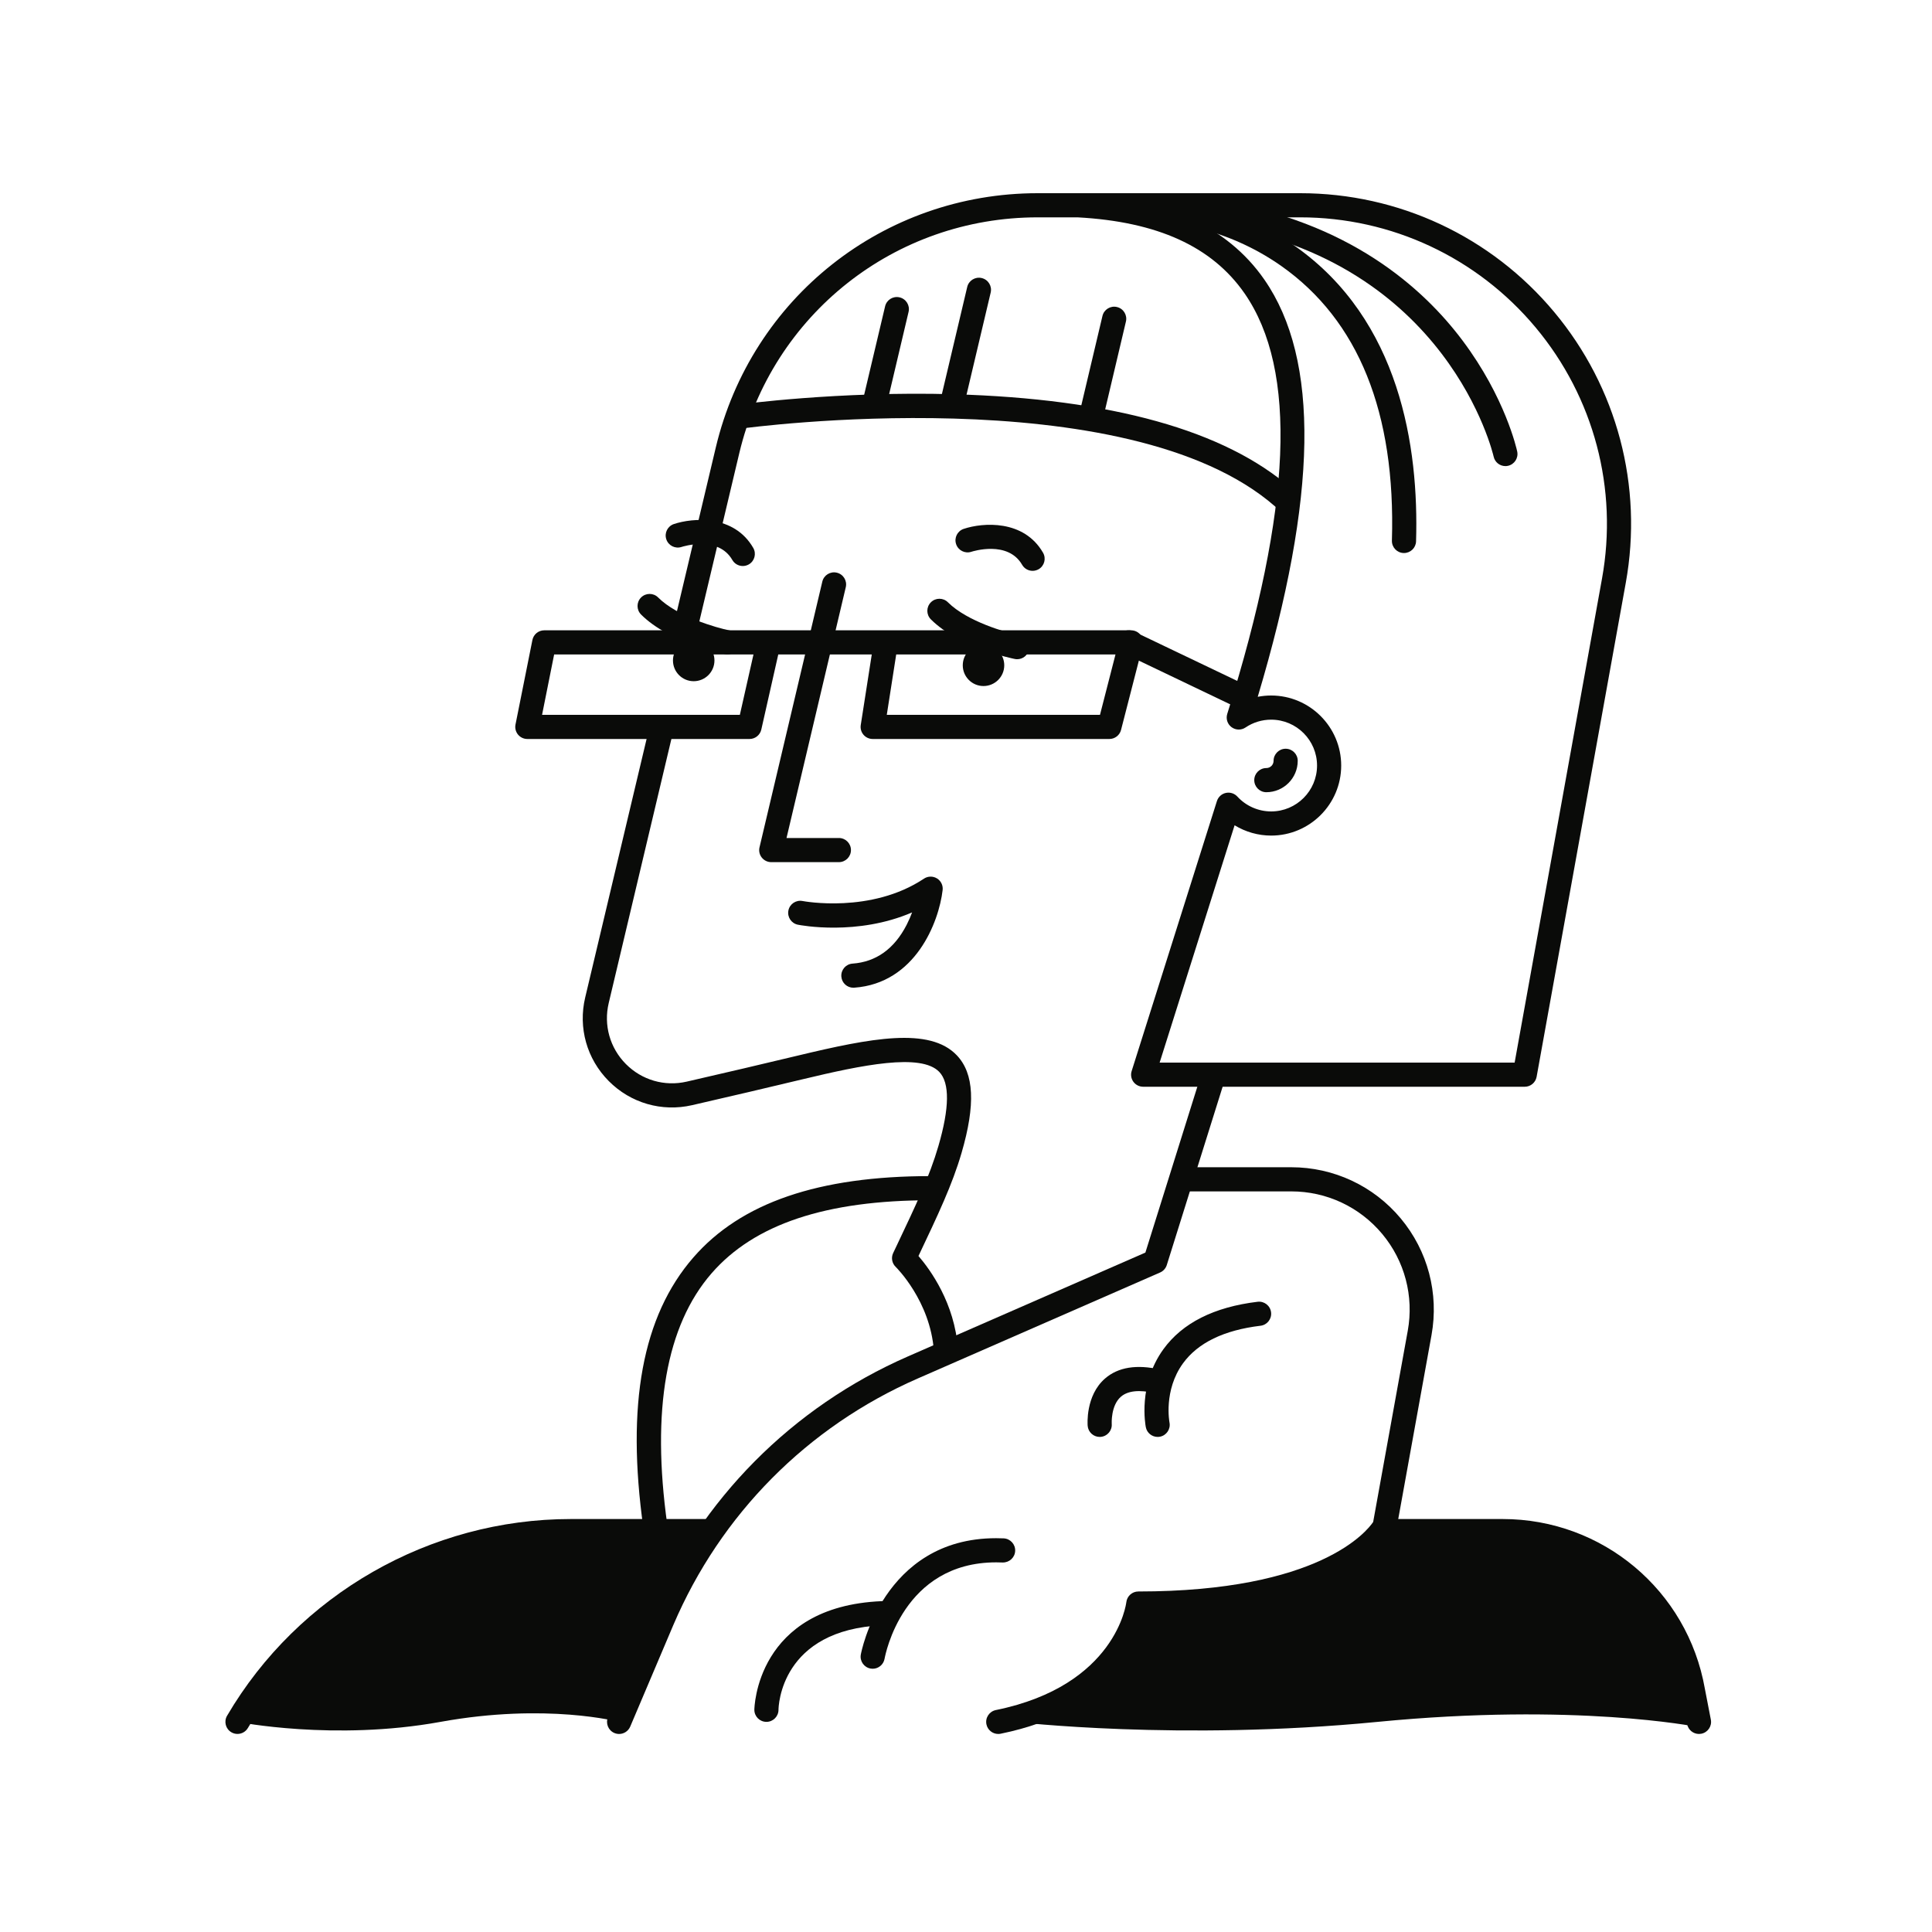 <svg height="400" viewBox="0 0 400 400" width="400" xmlns="http://www.w3.org/2000/svg"><g fill="#0a0b09" fill-rule="evenodd" transform="translate(46 39)"><path d="m82.18 317.499s10.5-26.5 18.5-38.5c0 0-24-2-38.001 0-14 2-29 7-41 17s-18.5 21.5-18.5 21.5 20 4 42 0 37.001 0 37.001 0"/><path d="m305.18 318.499s-1-21-13-30-19-10-38-10l-14-1s-10 16-51 15c0 0-3 20-25 25 0 0 34 4 75 0s66 1 66 1"/><path d="m216.18 125.018c-1.38 0-2.5-1.12-2.5-2.5 0-1.381 1.12-2.5 2.5-2.5.83 0 1.5-.673 1.5-1.5 0-1.381 1.12-2.5 2.5-2.5s2.5 1.119 2.5 2.5c0 3.584-2.92 6.5-6.5 6.5"/><path d="m66.229 108.999h40.951l2.82-12.5h-41.271zm71.371 0h44.14l3.21-12.5h-45.4zm46.08 5h-49c-.73 0-1.43-.319-1.9-.874-.48-.556-.68-1.29-.57-2.012l2.28-14.614h-19.36c0 .017-.01.034-.01.051l-3.5 15.5c-.26 1.139-1.27 1.949-2.44 1.949h-46.001c-.749 0-1.459-.336-1.934-.915-.474-.579-.665-1.341-.517-2.075l3.5-17.5c.233-1.169 1.259-2.01 2.451-2.01h121.501c.77 0 1.5.357 1.97.968.48.611.64 1.406.45 2.155l-4.5 17.5c-.28 1.105-1.28 1.877-2.42 1.877z"/><path d="m127.68 139.499h-14c-.77 0-1.49-.35-1.96-.949-.48-.599-.65-1.382-.47-2.126l13-55c.31-1.344 1.66-2.176 3-1.858 1.35.318 2.18 1.664 1.86 3.008l-12.27 51.925h10.84c1.38 0 2.5 1.119 2.5 2.5s-1.12 2.5-2.5 2.5"/><path d="m135.01 47.268c-.19 0-.39-.022-.58-.068-1.34-.317-2.17-1.664-1.86-3.008l4.68-19.768c.31-1.344 1.66-2.178 3-1.858 1.35.318 2.18 1.664 1.86 3.008l-4.67 19.769c-.27 1.15-1.3 1.925-2.43 1.925"/><path d="m151.07 47.225c-.19 0-.38-.023-.57-.069-1.35-.317-2.18-1.664-1.86-3.008l5.61-23.724c.31-1.344 1.66-2.178 3-1.858 1.35.318 2.18 1.664 1.86 3.008l-5.61 23.725c-.27 1.15-1.29 1.926-2.43 1.926"/><path d="m179.9 49.742c-.19 0-.39-.022-.58-.068-1.34-.318-2.18-1.664-1.86-3.008l4.79-20.242c.31-1.344 1.66-2.179 3-1.858 1.35.318 2.18 1.664 1.86 3.008l-4.78 20.242c-.27 1.151-1.3 1.926-2.43 1.926"/><path d="m219.68 66.499c-.59 0-1.17-.203-1.65-.618-30.77-26.923-109.71-16.268-110.51-16.156-1.36.189-2.63-.763-2.82-2.13-.19-1.368.77-2.631 2.13-2.822.21-.028 20.62-2.827 44.67-2.148 32.61.93 56.11 7.487 69.83 19.492 1.03.909 1.14 2.489.23 3.528-.49.565-1.19.854-1.88.854"/><path d="m210.68 107.5c-.36 0-.73-.079-1.08-.246l-23-11c-1.25-.596-1.77-2.088-1.18-3.334.6-1.245 2.09-1.775 3.34-1.176l23 11c1.24.596 1.77 2.088 1.17 3.334-.42.898-1.32 1.422-2.25 1.422"/><path d="m130.68 165.499c-1.3 0-2.4-1.005-2.49-2.322-.1-1.377.93-2.574 2.31-2.671 4.88-.349 8.65-3.049 11.21-8.026.45-.877.82-1.748 1.13-2.573-11.38 4.904-23.08 2.656-23.65 2.543-1.35-.27-2.23-1.588-1.96-2.941.27-1.354 1.58-2.229 2.94-1.962.16.033 14.17 2.674 25.12-4.628.81-.54 1.86-.562 2.7-.052.83.51 1.29 1.456 1.17 2.424-.77 6.591-5.6 19.294-18.3 20.201-.06.005-.12.007-.18.007"/><path d="m153.33 98.742c0 2.372 1.92 4.295 4.29 4.295s4.3-1.923 4.3-4.295-1.93-4.295-4.3-4.295-4.29 1.923-4.29 4.295"/><path d="m164.6 97.484c-.16 0-.32-.015-.49-.048-.47-.094-11.55-2.363-17.38-8.201-.98-.976-.98-2.558 0-3.535.97-.976 2.56-.976 3.53 0 3.97 3.965 12.05 6.277 14.83 6.833 1.35.271 2.23 1.588 1.96 2.942-.24 1.188-1.28 2.009-2.45 2.009"/><path d="m93.33 97.742c0 2.372 1.92 4.295 4.29 4.295s4.3-1.923 4.3-4.295-1.93-4.295-4.3-4.295-4.29 1.923-4.29 4.295"/><path d="m104.6 96.484c-.16 0-.32-.015-.49-.048-.47-.094-11.55-2.363-17.38-8.201-.98-.976-.98-2.558 0-3.535.97-.976 2.56-.976 3.53 0 3.97 3.965 12.05 6.277 14.83 6.833 1.35.271 2.23 1.588 1.96 2.942-.24 1.188-1.28 2.009-2.45 2.009"/><path d="m167.79 79.186c-.87 0-1.71-.449-2.17-1.25-2.94-5.096-10.21-2.794-10.52-2.693-1.31.427-2.72-.283-3.15-1.592-.44-1.307.27-2.717 1.57-3.153 3.94-1.317 12.44-1.978 16.43 4.938.69 1.195.28 2.724-.91 3.415-.4.227-.83.335-1.25.335"/><path d="m107.79 78.186c-.87 0-1.71-.449-2.17-1.25-2.94-5.096-10.21-2.794-10.52-2.693-1.31.426-2.72-.283-3.15-1.592-.44-1.307.27-2.717 1.57-3.153 3.94-1.316 12.44-1.978 16.43 4.937.69 1.196.28 2.725-.91 3.416-.4.227-.83.335-1.25.335"/><path d="m89.68 279.499c-1.23 0-2.3-.903-2.48-2.152-3.58-25.551-.2-43.869 10.35-55.998 9.85-11.338 25.93-16.85 49.13-16.85 1.38 0 2.5 1.119 2.5 2.5s-1.12 2.5-2.5 2.5c-21.67 0-36.51 4.949-45.36 15.131-9.41 10.82-12.49 28.323-9.17 52.021.2 1.368-.76 2.632-2.12 2.824-.12.016-.24.024-.35.024"/><path d="m3.167 319.993c-.43 0-.865-.11-1.263-.344-1.191-.699-1.589-2.23-.891-3.422 14.741-25.122 42.002-40.728 71.147-40.728h28.52c1.38 0 2.5 1.119 2.5 2.5s-1.12 2.5-2.5 2.5h-28.52c-27.379 0-52.987 14.66-66.835 38.26-.465.793-1.3 1.234-2.158 1.234"/><path d="m82.18 320c-.33 0-.66-.065-.98-.199-1.27-.54-1.86-2.007-1.32-3.279l8.92-21.047c10.3-24.1 29.19-43.152 53.19-53.65l49.15-21.493 11.69-37.319c.41-1.32 1.82-2.052 3.13-1.639 1.32.413 2.05 1.815 1.64 3.133l-12.03 38.406c-.22.69-.72 1.254-1.39 1.543l-50.18 21.949c-22.84 9.988-40.8 28.11-50.59 51.029l-8.93 21.042c-.41.952-1.33 1.524-2.3 1.524"/><path d="m240.68 276.999h.01zm-80 43c-1.17.001-2.21-.816-2.45-2.001-.28-1.353.6-2.673 1.95-2.948 24.92-5.076 26.99-22.141 27.01-22.313.14-1.272 1.21-2.238 2.49-2.238 37.52 0 47.37-12.528 48.62-14.39l7.16-39.581c1.3-7.165-.63-14.479-5.3-20.067-4.67-5.59-11.52-8.795-18.81-8.795h-22.17c-1.38 0-2.5-1.119-2.5-2.5s1.12-2.5 2.5-2.5h22.17c8.77 0 17.03 3.859 22.65 10.59 5.62 6.728 7.94 15.536 6.38 24.163l-7.24 40.025c-.04.234-.12.46-.22.673-.35.698-8.93 16.862-51.19 17.37-1.44 5.544-7.35 19.735-30.55 24.461-.17.035-.34.051-.5.051z"/><path d="m305.76 319.999c-1.18 0-2.22-.83-2.46-2.025l-1.24-6.452c-3.18-17.993-18.71-31.023-36.94-31.023h-24.94c-1.38 0-2.5-1.119-2.5-2.5s1.12-2.5 2.5-2.5h24.94c20.66 0 38.26 14.768 41.85 35.114l1.24 6.411c.27 1.356-.62 2.667-1.98 2.929-.16.031-.32.046-.47.046"/><path d="m112.68 317.493c-.01 0-.01 0-.01 0-1.38-.007-2.49-1.118-2.49-2.494 0-.214.3-21.41 26.39-22.498 1.4-.061 2.55 1.014 2.61 2.393.05 1.38-1.02 2.545-2.4 2.603-21.2.884-21.6 16.835-21.6 17.514-.01 1.372-1.13 2.482-2.5 2.482"/><path d="m134.68 306.497c-.14 0-.29-.013-.43-.039-1.36-.239-2.27-1.529-2.03-2.888.04-.246 4.47-24.103 28-24.103.52 0 1.04.011 1.57.034 1.38.06 2.45 1.227 2.39 2.606-.06 1.38-1.23 2.428-2.61 2.39-.44-.02-.89-.029-1.31-.029-19.33 0-22.97 19.133-23.12 19.965-.22 1.211-1.27 2.064-2.46 2.064"/><path d="m181.68 258.499c-1.29 0-2.38-.987-2.49-2.292-.02-.255-.48-6.276 3.61-9.811 2.7-2.342 6.55-2.962 11.44-1.833 1.35.31 2.18 1.653 1.87 2.998s-1.64 2.188-2.99 1.874c-3.25-.749-5.62-.5-7.05.742-2.11 1.829-1.9 5.577-1.9 5.614.12 1.376-.91 2.585-2.28 2.699-.07.006-.14.009-.21.009"/><path d="m193.68 258.499c-1.17 0-2.22-.821-2.45-2.01-.07-.355-1.68-8.803 3.64-16.149 3.94-5.438 10.5-8.742 19.51-9.823 1.37-.164 2.62.814 2.78 2.184.17 1.371-.81 2.615-2.18 2.78-7.57.909-12.97 3.53-16.06 7.791-4.06 5.597-2.8 12.171-2.79 12.237.27 1.353-.61 2.671-1.96 2.941-.17.033-.33.049-.49.049"/><path d="m244.68 75.499c-.03 0-.05 0-.08-.001-1.38-.042-2.46-1.194-2.42-2.575.8-26.478-6.92-45.614-22.94-56.879-11.89-8.361-24.06-9.042-24.18-9.048-1.38-.067-2.45-1.239-2.38-2.618s1.24-2.45 2.62-2.376c.56.027 13.75.765 26.82 9.952 21.78 15.311 25.65 41.688 25.06 61.121-.04 1.354-1.15 2.424-2.5 2.424"/><path d="m265.68 57.5c-1.16 0-2.19-.802-2.44-1.974-.1-.442-9.37-40.436-57.95-48.057-1.36-.214-2.29-1.494-2.08-2.858.21-1.363 1.49-2.293 2.86-2.082 27.17 4.263 42.59 18.107 50.73 28.97 8.86 11.804 11.23 22.525 11.32 22.976.29 1.35-.57 2.679-1.92 2.968-.17.038-.35.057-.52.057"/><path d="m149.84 242.999c-1.29 0-2.39-1.004-2.49-2.319-.75-10.346-7.83-17.311-7.9-17.379-.78-.745-.99-1.904-.53-2.872l.71-1.493c4.12-8.689 6.84-14.429 8.65-20.637 2.31-7.91 2.37-13.08.19-15.367-3.77-3.959-16-1.431-28.21 1.498-7.15 1.717-14.88 3.529-22.97 5.384-6.27 1.437-12.72-.427-17.26-4.998s-6.36-11.042-4.87-17.308l13.31-56.033c.32-1.344 1.67-2.175 3.01-1.856s2.17 1.667 1.85 3.01l-13.3 56.033c-1.09 4.574.24 9.297 3.55 12.633 3.31 3.333 8.02 4.696 12.59 3.646 8.07-1.851 15.79-3.66 22.93-5.373 15.25-3.661 27.36-5.992 32.99-.086 3.6 3.774 3.91 10.198.99 20.217-1.92 6.58-4.86 12.776-8.92 21.343 2.41 2.794 7.49 9.731 8.18 19.276.1 1.377-.94 2.575-2.31 2.674-.07.005-.13.007-.19.007"/><path d="m194.09 180.999h73.5l18.09-100.217c3.36-18.568-1.66-37.521-13.76-52.001-12.1-14.478-29.86-22.782-48.73-22.782h-23.23c6.65 2.999 11.94 7.303 15.81 12.89 11.49 16.557 11.05 44.841-1.37 86.377.91-.177 1.84-.267 2.78-.267 7.99 0 14.5 6.505 14.5 14.5s-6.51 14.5-14.5 14.5c-2.69 0-5.31-.754-7.57-2.135zm75.59 5h-79c-.8 0-1.55-.38-2.02-1.022-.47-.643-.61-1.471-.36-2.231l17.65-55.891c.27-.851.97-1.495 1.84-1.687.88-.193 1.78.093 2.39.751 1.79 1.957 4.34 3.08 7 3.08 5.24 0 9.5-4.262 9.5-9.5s-4.26-9.5-9.5-9.5c-1.9 0-3.74.561-5.31 1.621-.88.595-2.04.566-2.89-.066-.86-.636-1.21-1.741-.89-2.754 13.41-42.72 14.58-71.198 3.58-87.062-6.73-9.689-18.03-14.838-34.56-15.739h-8.27c-29.55 0-54.95 20.079-61.78 48.828l-9.51 40.044c-.32 1.344-1.67 2.172-3.01 1.856-1.34-.32-2.17-1.667-1.85-3.01l9.5-40.044c7.37-31.014 34.77-52.674 66.65-52.674h8.32.04 45.99c20.36 0 39.52 8.958 52.57 24.576 13.05 15.619 18.46 36.066 14.84 56.096l-18.46 102.272c-.22 1.191-1.25 2.056-2.46 2.056z"/></g></svg>